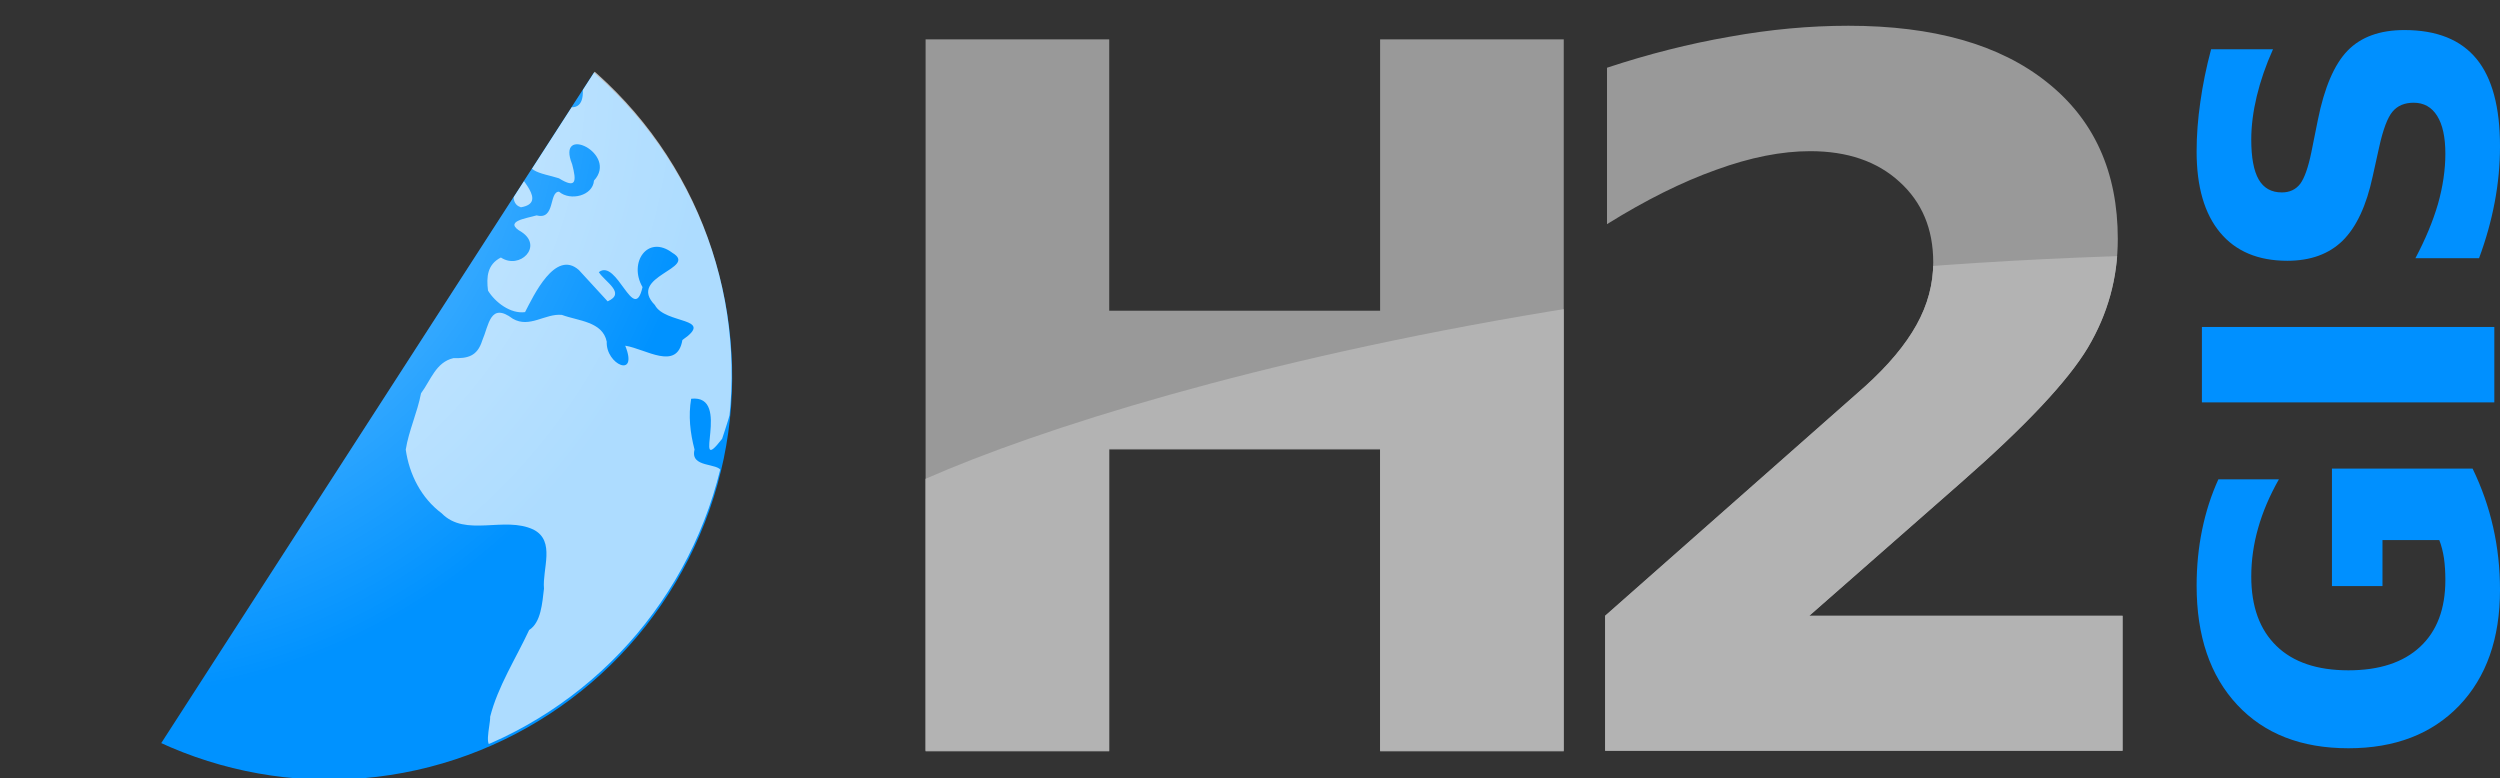 <?xml version="1.0" encoding="UTF-8" standalone="no"?>
<!-- Created with Inkscape (http://www.inkscape.org/) -->

<svg
   width="732.748"
   height="228.093"
   id="svg3644"
   version="1.1"
   inkscape:version="1.4 (e7c3feb, 2024-10-09)"
   sodipodi:docname="logo_h2gis.svg"
   inkscape:export-filename="logo_h2gis_text.png"
   inkscape:export-xdpi="122.83"
   inkscape:export-ydpi="122.83"
   xmlns:inkscape="http://www.inkscape.org/namespaces/inkscape"
   xmlns:sodipodi="http://sodipodi.sourceforge.net/DTD/sodipodi-0.dtd"
   xmlns:xlink="http://www.w3.org/1999/xlink"
   xmlns="http://www.w3.org/2000/svg"
   xmlns:svg="http://www.w3.org/2000/svg"
   xmlns:rdf="http://www.w3.org/1999/02/22-rdf-syntax-ns#"
   xmlns:cc="http://creativecommons.org/ns#"
   xmlns:dc="http://purl.org/dc/elements/1.1/">
  <rect width="100%" height="100%" fill="#333333" stroke="none"/>
  <defs
     id="defs3646">
    <rect
       x="-40.406"
       y="490.934"
       width="1254.61"
       height="299.005"
       id="rect1" />
    <clipPath
       clipPathUnits="userSpaceOnUse"
       id="clipPath3433">
      <path
         inkscape:connector-curvature="0"
         id="path3435"
         d="m 249.559,-132.27 c 7.537,-7.492 76.402,-33.539 175.664,-35.321 v 74.388 H 250.139 Z"
         style="fill:none;stroke:#000000;stroke-width:1.103px;stroke-linecap:butt;stroke-linejoin:miter;stroke-opacity:1"
         sodipodi:nodetypes="ccccc" />
    </clipPath>
    <mask
       maskUnits="userSpaceOnUse"
       id="mask4634">
      <rect
         transform="matrix(-0.851,-0.525,-0.542,0.84,0,0)"
         style="fill:#ffffff;fill-opacity:1;stroke:#ffffff;stroke-width:12.494;stroke-miterlimit:4;stroke-dasharray:none;stroke-opacity:1"
         id="rect4636"
         width="79.51"
         height="142.338"
         x="-461.362"
         y="600.202" />
    </mask>
    <linearGradient
       id="linearGradient3818">
      <stop
         style="stop-color:#ffffff;stop-opacity:0.596;"
         offset="0"
         id="stop3820" />
      <stop
         style="stop-color:#ffffff;stop-opacity:0;"
         offset="1"
         id="stop3822" />
    </linearGradient>
    <clipPath
       clipPathUnits="userSpaceOnUse"
       id="clipPath4623">
      <rect
         transform="matrix(-0.851,-0.525,-0.542,0.84,0,0)"
         style="fill:none;stroke:#2dffff;stroke-width:1;stroke-miterlimit:4;stroke-dasharray:none;stroke-opacity:1"
         id="rect4625"
         width="60.807"
         height="108.856"
         x="22.168"
         y="-530.627" />
    </clipPath>
    <clipPath
       clipPathUnits="userSpaceOnUse"
       id="clipPath4609">
      <circle
         style="fill:none;stroke:#000000;stroke-opacity:1"
         id="path4611"
         transform="matrix(1.036,0,0,1.036,-80.314,-27.999)"
         cx="205.893"
         cy="635.041"
         r="88.75" />
    </clipPath>
    <linearGradient
       id="linearGradient3597">
      <stop
         style="stop-color:#ffffff;stop-opacity:0.596;"
         offset="0"
         id="stop3599" />
      <stop
         style="stop-color:#ffffff;stop-opacity:0;"
         offset="1"
         id="stop3601" />
    </linearGradient>
    <radialGradient
       inkscape:collect="always"
       xlink:href="#linearGradient3818"
       id="radialGradient3119"
       gradientUnits="userSpaceOnUse"
       gradientTransform="matrix(2.301,0.033,-0.055,1.595,834.348,-675.622)"
       cx="-351.507"
       cy="934.286"
       fx="-351.507"
       fy="934.286"
       r="54.031" />
    <radialGradient
       inkscape:collect="always"
       xlink:href="#linearGradient3818"
       id="radialGradient3121"
       gradientUnits="userSpaceOnUse"
       gradientTransform="matrix(1.493,-1.6537999e-7,1.7018383e-7,1.536,-68.505,-316.055)"
       cx="139.029"
       cy="589.546"
       fx="139.029"
       fy="589.546"
       r="88.75" />
  </defs>
  <sodipodi:namedview
     id="base"
     pagecolor="#ffffff"
     bordercolor="#666666"
     borderopacity="1.0"
     inkscape:pageopacity="0.0"
     inkscape:pageshadow="2"
     inkscape:zoom="1.4"
     inkscape:cx="386.78571"
     inkscape:cy="211.78571"
     inkscape:document-units="px"
     inkscape:current-layer="layer1"
     showgrid="false"
     width="1051.362px"
     inkscape:window-width="3398"
     inkscape:window-height="1371"
     inkscape:window-x="26"
     inkscape:window-y="23"
     inkscape:window-maximized="0"
     fit-margin-top="0"
     fit-margin-left="0"
     fit-margin-right="0"
     fit-margin-bottom="0"
     inkscape:showpageshadow="2"
     inkscape:pagecheckerboard="0"
     inkscape:deskcolor="#d1d1d1"
     showguides="true" />
  <g
     inkscape:label="Calque 1"
     inkscape:groupmode="layer"
     id="layer1"
     transform="translate(-24.34,-1115.705)">
    <g
       id="g1">
      <g
         transform="matrix(7.157,0,0,7.157,-630.421,-1287.287)"
         style="font-style:normal;font-weight:normal;font-size:40px;line-height:125%;font-family:Sans;letter-spacing:0px;word-spacing:0px;fill:#999999;fill-opacity:1;stroke:none"
         id="flowRoot3075">
        <path
           d="m 129.391,337.366 h 7.52 v 11.113 h 11.094 v -11.113 h 7.52 v 29.16 h -7.52 v -12.363 h -11.094 v 12.363 h -7.52 v -29.16"
           style="font-variant:normal;font-weight:bold;font-stretch:normal;font-family:Dingbats;-inkscape-font-specification:'Dingbats Bold';fill:#999999"
           id="path3190"
           inkscape:connector-curvature="0" />
      </g>
      <g
         id="g3083"
         transform="matrix(2.231,0,0,2.231,-81.562,1916.862)">
        <g
           id="g3085"
           transform="translate(0,156.574)">
          <g
             transform="matrix(3.208,0,0,3.208,-155.118,-1592.868)"
             style="font-style:normal;font-weight:normal;font-size:40px;line-height:125%;font-family:Sans;letter-spacing:0px;word-spacing:0px;fill:#999999;fill-opacity:1;stroke:none"
             id="flowRoot3087">
            <path
               d="m 137.242,360.999 h 12.832 v 5.527 h -21.191 v -5.527 l 10.645,-9.395 c 0.951,-0.859 1.654,-1.699 2.109,-2.52 0.456,-0.82 0.684,-1.673 0.684,-2.559 -1e-5,-1.367 -0.462,-2.467 -1.387,-3.301 -0.911,-0.833 -2.129,-1.25 -3.652,-1.25 -1.172,2e-5 -2.454,0.254 -3.848,0.762 -1.393,0.495 -2.884,1.237 -4.473,2.227 v -6.406 c 1.693,-0.56 3.366,-0.983 5.02,-1.27 1.654,-0.299 3.275,-0.449 4.863,-0.449 3.49,3e-5 6.198,0.768 8.125,2.305 1.94,1.536 2.91,3.678 2.91,6.426 -3e-5,1.589 -0.41,3.073 -1.23,4.453 -0.82,1.367 -2.546,3.203 -5.176,5.508 l -6.23,5.469"
               style="font-variant:normal;font-weight:bold;font-stretch:normal;font-family:Dingbats;-inkscape-font-specification:'Dingbats Bold';fill:#999999"
               id="path3187"
               inkscape:connector-curvature="0" />
          </g>
        </g>
      </g>
      <g
         inkscape:export-ydpi="90"
         inkscape:export-xdpi="90"
         inkscape:export-filename="/home/gwendall/Documents/OrbisGIS/H2GIS/Logo/logo_h2gis.png"
         transform="matrix(2.231,0,0,2.231,-284.377,1564.19)"
         style="fill:#b3b3b3"
         clip-path="url(#clipPath3433)"
         id="g3095">
        <g
           style="fill:#b3b3b3"
           id="g3097"
           transform="translate(0,165.16)">
          <g
             transform="matrix(3.208,0,0,3.208,-155.118,-1443.365)"
             style="font-style:normal;font-weight:normal;font-size:40px;line-height:125%;font-family:Sans;letter-spacing:0px;word-spacing:0px;fill:#b3b3b3;fill-opacity:1;stroke:none"
             id="flowRoot3099">
            <path
               d="m 129.391,337.366 h 7.52 v 11.113 h 11.094 v -11.113 h 7.52 v 29.16 h -7.52 v -12.363 h -11.094 v 12.363 h -7.52 v -29.16"
               style="font-variant:normal;font-weight:bold;font-stretch:normal;font-family:Dingbats;-inkscape-font-specification:'Dingbats Bold';fill:#b3b3b3"
               id="path3181"
               inkscape:connector-curvature="0" />
          </g>
        </g>
        <g
           style="fill:#b3b3b3"
           id="g3107"
           transform="translate(90.914,158.089)">
          <g
             style="fill:#b3b3b3"
             id="g3109"
             transform="translate(0,156.574)">
            <g
               transform="matrix(3.208,0,0,3.208,-155.118,-1592.868)"
               style="font-style:normal;font-weight:normal;font-size:40px;line-height:125%;font-family:Sans;letter-spacing:0px;word-spacing:0px;fill:#b3b3b3;fill-opacity:1;stroke:none"
               id="flowRoot3111">
              <path
                 d="m 137.242,360.999 h 12.832 v 5.527 h -21.191 v -5.527 l 10.645,-9.395 c 0.951,-0.859 1.654,-1.699 2.109,-2.52 0.456,-0.82 0.684,-1.673 0.684,-2.559 -1e-5,-1.367 -0.462,-2.467 -1.387,-3.301 -0.911,-0.833 -2.129,-1.25 -3.652,-1.25 -1.172,2e-5 -2.454,0.254 -3.848,0.762 -1.393,0.495 -2.884,1.237 -4.473,2.227 v -6.406 c 1.693,-0.56 3.366,-0.983 5.02,-1.27 1.654,-0.299 3.275,-0.449 4.863,-0.449 3.49,3e-5 6.198,0.768 8.125,2.305 1.94,1.536 2.91,3.678 2.91,6.426 -3e-5,1.589 -0.41,3.073 -1.23,4.453 -0.82,1.367 -2.546,3.203 -5.176,5.508 l -6.23,5.469"
                 style="font-variant:normal;font-weight:bold;font-stretch:normal;font-family:Dingbats;-inkscape-font-specification:'Dingbats Bold';fill:#b3b3b3"
                 id="path3184"
                 inkscape:connector-curvature="0" />
            </g>
          </g>
        </g>
      </g>
      <g
         id="g3039"
         style="display:inline"
         transform="matrix(2.231,0,0,2.231,-284.377,2226.537)">
        <g
           transform="matrix(0.708,0,0,0.708,157.013,-1022.772)"
           id="g3041"
           mask="url(#mask4634)">
          <path
             inkscape:connector-curvature="0"
             style="fill:#999999;fill-opacity:1;stroke:none"
             d="m 91.879,770.907 c 0,0.934 -0.144,1.86 -0.376,2.763 -0.232,0.903 -0.578,1.785 -1.025,2.653 -0.447,0.868 -0.994,1.713 -1.64,2.542 -0.646,0.829 -1.392,1.645 -2.221,2.432 -1.66,1.573 -3.65,3.061 -5.946,4.443 -2.297,1.382 -4.884,2.661 -7.689,3.824 -2.805,1.163 -5.837,2.202 -9.022,3.117 -3.185,0.915 -6.542,1.705 -9.979,2.343 -3.437,0.639 -6.965,1.125 -10.526,1.459 -3.56,0.334 -7.141,0.508 -10.697,0.508 -3.571,0 -7.163,-0.175 -10.731,-0.508 -3.568,-0.333 -7.121,-0.82 -10.56,-1.459 -3.438,-0.639 -6.763,-1.425 -9.945,-2.343 -3.182,-0.918 -6.223,-1.969 -9.022,-3.139 -2.799,-1.17 -5.366,-2.474 -7.655,-3.868 -2.289,-1.395 -4.294,-2.895 -5.946,-4.487 -0.826,-0.796 -1.578,-1.613 -2.221,-2.454 -0.644,-0.84 -1.161,-1.705 -1.606,-2.586 -0.445,-0.881 -0.795,-1.778 -1.025,-2.697 -0.23,-0.919 -0.342,-1.855 -0.342,-2.807 v 81.813 c 0,15.242 30.482,26.35 59.054,26.35 28.442,7e-5 59.122,-11.135 59.122,-26.084 z"
             id="path3043" />
          <path
             inkscape:connector-curvature="0"
             style="fill:#dedede;fill-opacity:1;stroke:none"
             d="m -26.297,767.503 v 3.139 c 0,0.953 0.111,1.889 0.342,2.807 0.23,0.919 0.58,1.816 1.025,2.697 0.445,0.881 0.963,1.746 1.606,2.586 0.644,0.84 1.395,1.658 2.221,2.454 1.653,1.592 3.657,3.093 5.946,4.487 2.289,1.395 4.856,2.698 7.655,3.868 2.799,1.17 5.84,2.221 9.022,3.139 3.182,0.918 6.506,1.704 9.945,2.343 3.438,0.639 6.992,1.126 10.56,1.459 3.568,0.333 7.159,0.508 10.731,0.508 3.555,0 7.136,-0.175 10.697,-0.508 3.56,-0.334 7.089,-0.82 10.526,-1.459 3.437,-0.639 6.794,-1.428 9.979,-2.343 3.185,-0.915 6.217,-1.954 9.022,-3.117 2.805,-1.163 5.393,-2.442 7.689,-3.824 2.297,-1.382 4.287,-2.87 5.946,-4.443 0.83,-0.786 1.575,-1.603 2.221,-2.432 0.646,-0.829 1.193,-1.675 1.64,-2.542 0.447,-0.868 0.794,-1.75 1.025,-2.653 0.232,-0.903 0.376,-1.829 0.376,-2.763 v -3.581 c 0,-15.274 -30.821,-26.372 -59.122,-26.372 -28.441,0 -59.054,11.045 -59.054,26.549 z"
             id="path3045" />
          <path
             inkscape:connector-curvature="0"
             id="path3047"
             d="m 91.879,770.907 c 0,0.934 -0.144,1.86 -0.376,2.763 -0.232,0.903 -0.578,1.785 -1.025,2.653 -0.447,0.868 -0.994,1.713 -1.64,2.542 -0.646,0.829 -1.392,1.645 -2.221,2.432 -1.66,1.573 -3.65,3.061 -5.946,4.443 -2.297,1.382 -4.884,2.661 -7.689,3.824 -2.805,1.163 -5.837,2.202 -9.022,3.117 -3.185,0.915 -6.542,1.705 -9.979,2.343 -3.437,0.639 -6.965,1.125 -10.526,1.459 -3.56,0.334 -7.141,0.508 -10.697,0.508 -3.571,0 -7.163,-0.175 -10.731,-0.508 -3.568,-0.333 -7.121,-0.82 -10.56,-1.459 -3.438,-0.639 -6.763,-1.425 -9.945,-2.343 -3.182,-0.918 -6.223,-1.969 -9.022,-3.139 -2.799,-1.17 -5.366,-2.474 -7.655,-3.868 -2.289,-1.395 -4.294,-2.895 -5.946,-4.487 -0.826,-0.796 -1.578,-1.613 -2.221,-2.454 -0.644,-0.84 -1.161,-1.705 -1.606,-2.586 -0.445,-0.881 -0.795,-1.778 -1.025,-2.697 -0.23,-0.919 -0.342,-1.855 -0.342,-2.807 v 81.813 c 0,15.242 30.482,26.35 59.054,26.35 28.442,7e-5 59.122,-11.135 59.122,-26.084 z"
             style="fill:url(#radialGradient3119);fill-opacity:1;stroke:none" />
        </g>
        <g
           id="g3049"
           clip-path="url(#clipPath4623)">
          <circle
             style="fill:#0092ff;fill-opacity:1;stroke:none"
             id="path3051"
             transform="matrix(0.563,0.198,-0.198,0.563,191.42,-846.736)"
             cx="205.893"
             cy="635.041"
             r="88.75" />
          <g
             clip-path="url(#clipPath4609)"
             transform="matrix(0.543,0.191,-0.191,0.543,229.671,-816.17)"
             id="g3053"
             style="opacity:0.677;fill:#ffffff;stroke:none">
            <path
               inkscape:connector-curvature="0"
               id="path3055"
               d="m 159.665,541.853 c 4.781,2.713 12.136,14.029 1.714,12.183 -6.17,-2.306 0.362,8.24 -1.021,11.568 -2.189,6.5 3.238,4.763 7.333,4.667 4.556,0.996 4.069,-0.65 1.793,-4.012 -6.676,-7.583 9.249,-5.829 5.93,1.851 0.912,3.348 -3.519,6.259 -6.683,5.039 -2.219,0.748 1.408,6.452 -3.033,6.795 -2.031,1.47 -6.891,3.858 -1.96,4.72 5.753,1.462 2.458,8.321 -2.543,7.056 -2.397,2.521 -1.674,5.287 -0.263,8.107 2.413,1.969 6.624,3.344 9.604,1.821 0.588,-4.132 1.726,-15.882 8.409,-13.134 2.852,1.521 5.704,3.042 8.556,4.563 3.368,-3.183 -1.976,-3.958 -4.115,-5.618 2.871,-4.451 11.593,8.816 10.544,-0.096 -4.901,-4.178 -2.923,-11.772 3.821,-9.643 6.946,1.375 -8.14,8.477 0.202,12.573 3.668,3.417 14.004,-2.019 8.569,5.441 1.24,7.145 -7.214,4.696 -11.878,5.557 5.452,6.192 -2.793,5.527 -4.284,0.534 -2.424,-4.054 -7.741,-2.285 -11.671,-2.371 -3.725,0.896 -5.94,5.387 -10.295,4.544 -6.191,-1.952 -4.654,3.152 -4.924,7.058 0.12,3.767 -1.828,4.948 -4.875,5.928 -3.477,2.2 -3.207,6.494 -4.308,10.022 0.663,4.383 0.193,8.995 0.971,13.274 2.631,5.08 7.03,9.278 12.548,10.989 6.958,3.463 13.703,-4.216 21.03,-3.432 5.641,0.778 4.842,7.793 6.715,11.914 0.716,3.223 1.932,7.507 -0.058,10.023 -0.698,7.124 -2.474,14.531 -1.829,21.637 0.743,1.781 0.981,8.641 3.436,5.282 4.233,-4.54 9.18,-8.571 12.973,-13.424 5.095,-9.906 10.825,-19.993 14.479,-30.481 0.6,-10.561 1.542,-21.184 0.269,-31.749 -1.253,-1.671 -7.002,1.761 -7.385,-2.632 -2.213,-3.274 -3.906,-6.766 -4.578,-10.687 8.605,-4.164 5.962,17.525 9.699,6.276 -0.121,-5.698 -0.067,-12.275 -3.215,-17.135 -3.321,-7.845 -7.814,-15.075 -12.595,-22.286 -4.779,-5.579 -9.5,-11.786 -15.508,-16.108 -4.995,-4.624 -11.337,-7.801 -17.212,-11.076 -5.354,-2.365 -9.061,-6.547 -14.363,-5.537 z"
               style="fill:#ffffff;stroke:none"
               sodipodi:nodetypes="cccccccccccccccccccccccccccccccccccccccccccc" />
            <path
               inkscape:connector-curvature="0"
               id="path3057"
               d="m 123.929,547.719 c 6.54,0.795 16.123,-1.07 14.399,8.836 1.708,7.791 -8.888,7.639 -12.614,7.593 2.352,5.884 -7.162,7.18 -5.714,1.707 -0.624,-3.79 1.978,-6.888 3.214,-10.279 -0.715,-3.683 -8.434,-3.986 -1.546,-6.501 l 1.323,-0.776 z"
               style="fill:#ffffff;stroke:none" />
            <path
               inkscape:connector-curvature="0"
               id="path3059"
               d="m 156.786,570.934 c 2.306,2.301 10.402,5.422 4.911,8.46 -3.637,0.048 -1.981,-5.359 -5.187,-6.8 0.092,-0.553 0.184,-1.107 0.277,-1.66 z"
               style="fill:#ffffff;stroke:none" />
            <path
               inkscape:connector-curvature="0"
               id="path3061"
               d="m 152.5,574.862 c 6.376,0.581 3.33,10.79 0.452,3.013 l -0.229,-1.406 z"
               style="fill:#ffffff;stroke:none" />
            <path
               inkscape:connector-curvature="0"
               id="path3063"
               d="m 105,553.791 c 3.613,-0.334 7.068,0.246 10.357,1.786 0.045,3.905 1.961,9.31 -4.224,9.291 -7.273,3.962 1.068,-12.5 -6.256,-6.568 -4.981,2.977 -18.96,0.139 -15.635,8.772 4.85,8.026 10.095,-0.351 13.615,-3.995 8.288,-1.17 2.313,10.219 6.214,14.267 0.153,6.278 -9.115,2.751 -10.857,1.447 1.152,2.996 4.915,9.873 -2.238,9.023 -6.358,-2.493 -8.479,4.619 -13.878,3.442 1.146,9.795 -14.189,7.712 -11.138,17.663 -2.618,4.218 -5.555,-5.21 -0.904,-6.244 -7.311,-2.027 -13.757,0.076 -15.43,7.902 -4.682,6.681 4.058,5.71 5.078,3.834 1.329,4.826 -3.242,6.1 1.434,10.195 -3.2,4.801 0.338,15.058 6.929,11.391 5.415,-3.264 7.508,1.891 11.827,3.908 2.93,0.336 5.234,0.917 6.968,3.936 1.556,2.868 4.192,6.124 7.859,5.308 3.2,-0.37 4.002,4.079 4.834,6.495 0.695,2.859 1.319,6.149 4.99,5.745 3.077,0.342 6.352,-0.123 7.388,2.867 2.886,2.18 6.375,2.447 9.853,2.75 2.13,2.111 4.833,3.95 4.269,7.337 -2.628,3.073 -3.822,5.976 -5.349,9.633 -3.334,3.743 -0.24,12.226 -8.206,9.281 -3.242,0.247 -4.604,6.465 -8.426,8.605 -2.926,3.659 -7.915,9.389 -8.717,14.252 -3.921,-4.76 -8.509,-11.06 -10.992,-16.866 -2.348,-2.993 -3.146,-6.557 -3.82,-10.201 -1.805,-5.213 -3.56,-10.63 -8.224,-14.094 -4.722,-3.028 -5.065,-9.07 -8.717,-12.952 -2.375,-4.609 -1.558,-9.722 0.717,-14.054 0.226,-3.052 0.452,-6.103 0.678,-9.155 -5.536,-0.155 -6.988,-6.457 -8.406,-10.847 -1.698,-4.234 -5.45,-7.669 -5.947,-12.492 -2.37,-5.776 1.798,-11.303 1.853,-17.197 1.382,-4.809 0.317,-11.019 1.565,-15.732 4.715,-8.314 11.156,-16.761 19.071,-22.891 4.361,-3.912 8.467,-7.705 13.989,-9.939 4.053,-2.146 8.018,-4.828 12.517,-5.902 2.995,2.72 -3.138,9.061 3.836,9.723 0.507,0.092 1.014,0.184 1.522,0.277 z"
               style="fill:#ffffff;stroke:none"
               sodipodi:nodetypes="ccccccccccccccccccccccccccccccccccccccccccc" />
          </g>
          <circle
             transform="matrix(0.563,0.198,-0.198,0.563,191.42,-846.736)"
             id="path3065"
             style="fill:url(#radialGradient3121);fill-opacity:1;stroke:none"
             cx="205.893"
             cy="635.041"
             r="88.75" />
        </g>
      </g>
      <g
         transform="rotate(-90)"
         style="font-style:normal;font-weight:normal;font-size:117.566px;line-height:125%;font-family:Sans;letter-spacing:0px;word-spacing:0px;display:inline;fill:#0090ff;fill-opacity:1;stroke:none"
         id="text3123">
        <path
           d="m -1253.045,749.051 c -5.511,2.679 -11.232,4.688 -17.164,6.028 -5.932,1.339 -12.055,2.009 -18.37,2.009 -14.275,0 -25.584,-3.98 -33.926,-11.94 -8.343,-7.998 -12.514,-18.829 -12.514,-32.491 0,-13.815 4.248,-24.684 12.744,-32.606 8.496,-7.922 20.13,-11.883 34.902,-11.883 5.702,9e-5 11.156,0.536 16.36,1.607 5.243,1.072 10.18,2.66 14.81,4.765 v 17.738 c -4.784,-2.717 -9.548,-4.745 -14.294,-6.085 -4.707,-1.339 -9.434,-2.009 -14.179,-2.009 -8.802,7e-5 -15.595,2.468 -20.379,7.405 -4.745,4.899 -7.118,11.921 -7.118,21.068 0,9.07 2.296,16.073 6.889,21.01 4.592,4.937 11.117,7.405 19.575,7.405 2.296,10e-6 4.42,-0.134 6.372,-0.402 1.99,-0.306 3.769,-0.765 5.339,-1.378 v -16.648 h -13.49 v -14.811 h 34.443 v 41.217"
           style="font-variant:normal;font-weight:bold;font-stretch:normal;font-family:Dingbats;-inkscape-font-specification:'Dingbats Bold';fill:#0090ff"
           id="path3130"
           inkscape:connector-curvature="0" />
        <path
           d="m -1233.642,669.717 h 22.101 v 85.706 h -22.101 v -85.706"
           style="font-variant:normal;font-weight:bold;font-stretch:normal;font-family:Dingbats;-inkscape-font-specification:'Dingbats Bold';fill:#0090ff"
           id="path3132"
           inkscape:connector-curvature="0" />
        <path
           d="m -1130.14,672.415 v 18.14 c -4.707,-2.105 -9.3,-3.693 -13.777,-4.765 -4.478,-1.071 -8.707,-1.607 -12.687,-1.607 -5.281,7e-5 -9.185,0.727 -11.711,2.181 -2.526,1.454 -3.789,3.712 -3.789,6.774 0,2.296 0.842,4.095 2.526,5.396 1.722,1.263 4.822,2.354 9.3,3.272 l 9.415,1.894 c 9.529,1.914 16.303,4.822 20.321,8.726 4.018,3.904 6.027,9.453 6.028,16.647 -10e-5,9.453 -2.813,16.494 -8.439,21.125 -5.588,4.592 -14.141,6.889 -25.66,6.889 -5.434,0 -10.888,-0.517 -16.36,-1.55 -5.473,-1.033 -10.945,-2.564 -16.418,-4.592 v -18.657 c 5.473,2.909 10.754,5.109 15.844,6.602 5.128,1.454 10.065,2.181 14.81,2.181 4.822,10e-6 8.515,-0.804 11.079,-2.411 2.564,-1.607 3.846,-3.904 3.846,-6.889 0,-2.679 -0.88,-4.745 -2.641,-6.2 -1.722,-1.454 -5.186,-2.755 -10.39,-3.904 l -8.553,-1.894 c -8.572,-1.837 -14.849,-4.765 -18.829,-8.783 -3.942,-4.018 -5.913,-9.434 -5.913,-16.246 0,-8.534 2.755,-15.097 8.266,-19.69 5.511,-4.592 13.433,-6.889 23.766,-6.889 4.707,9e-5 9.548,0.364 14.524,1.091 4.975,0.689 10.122,1.741 15.442,3.157"
           style="font-variant:normal;font-weight:bold;font-stretch:normal;font-family:Dingbats;-inkscape-font-specification:'Dingbats Bold';fill:#0090ff"
           id="path3134"
           inkscape:connector-curvature="0" />
      </g>
    </g>
  </g>
</svg>
